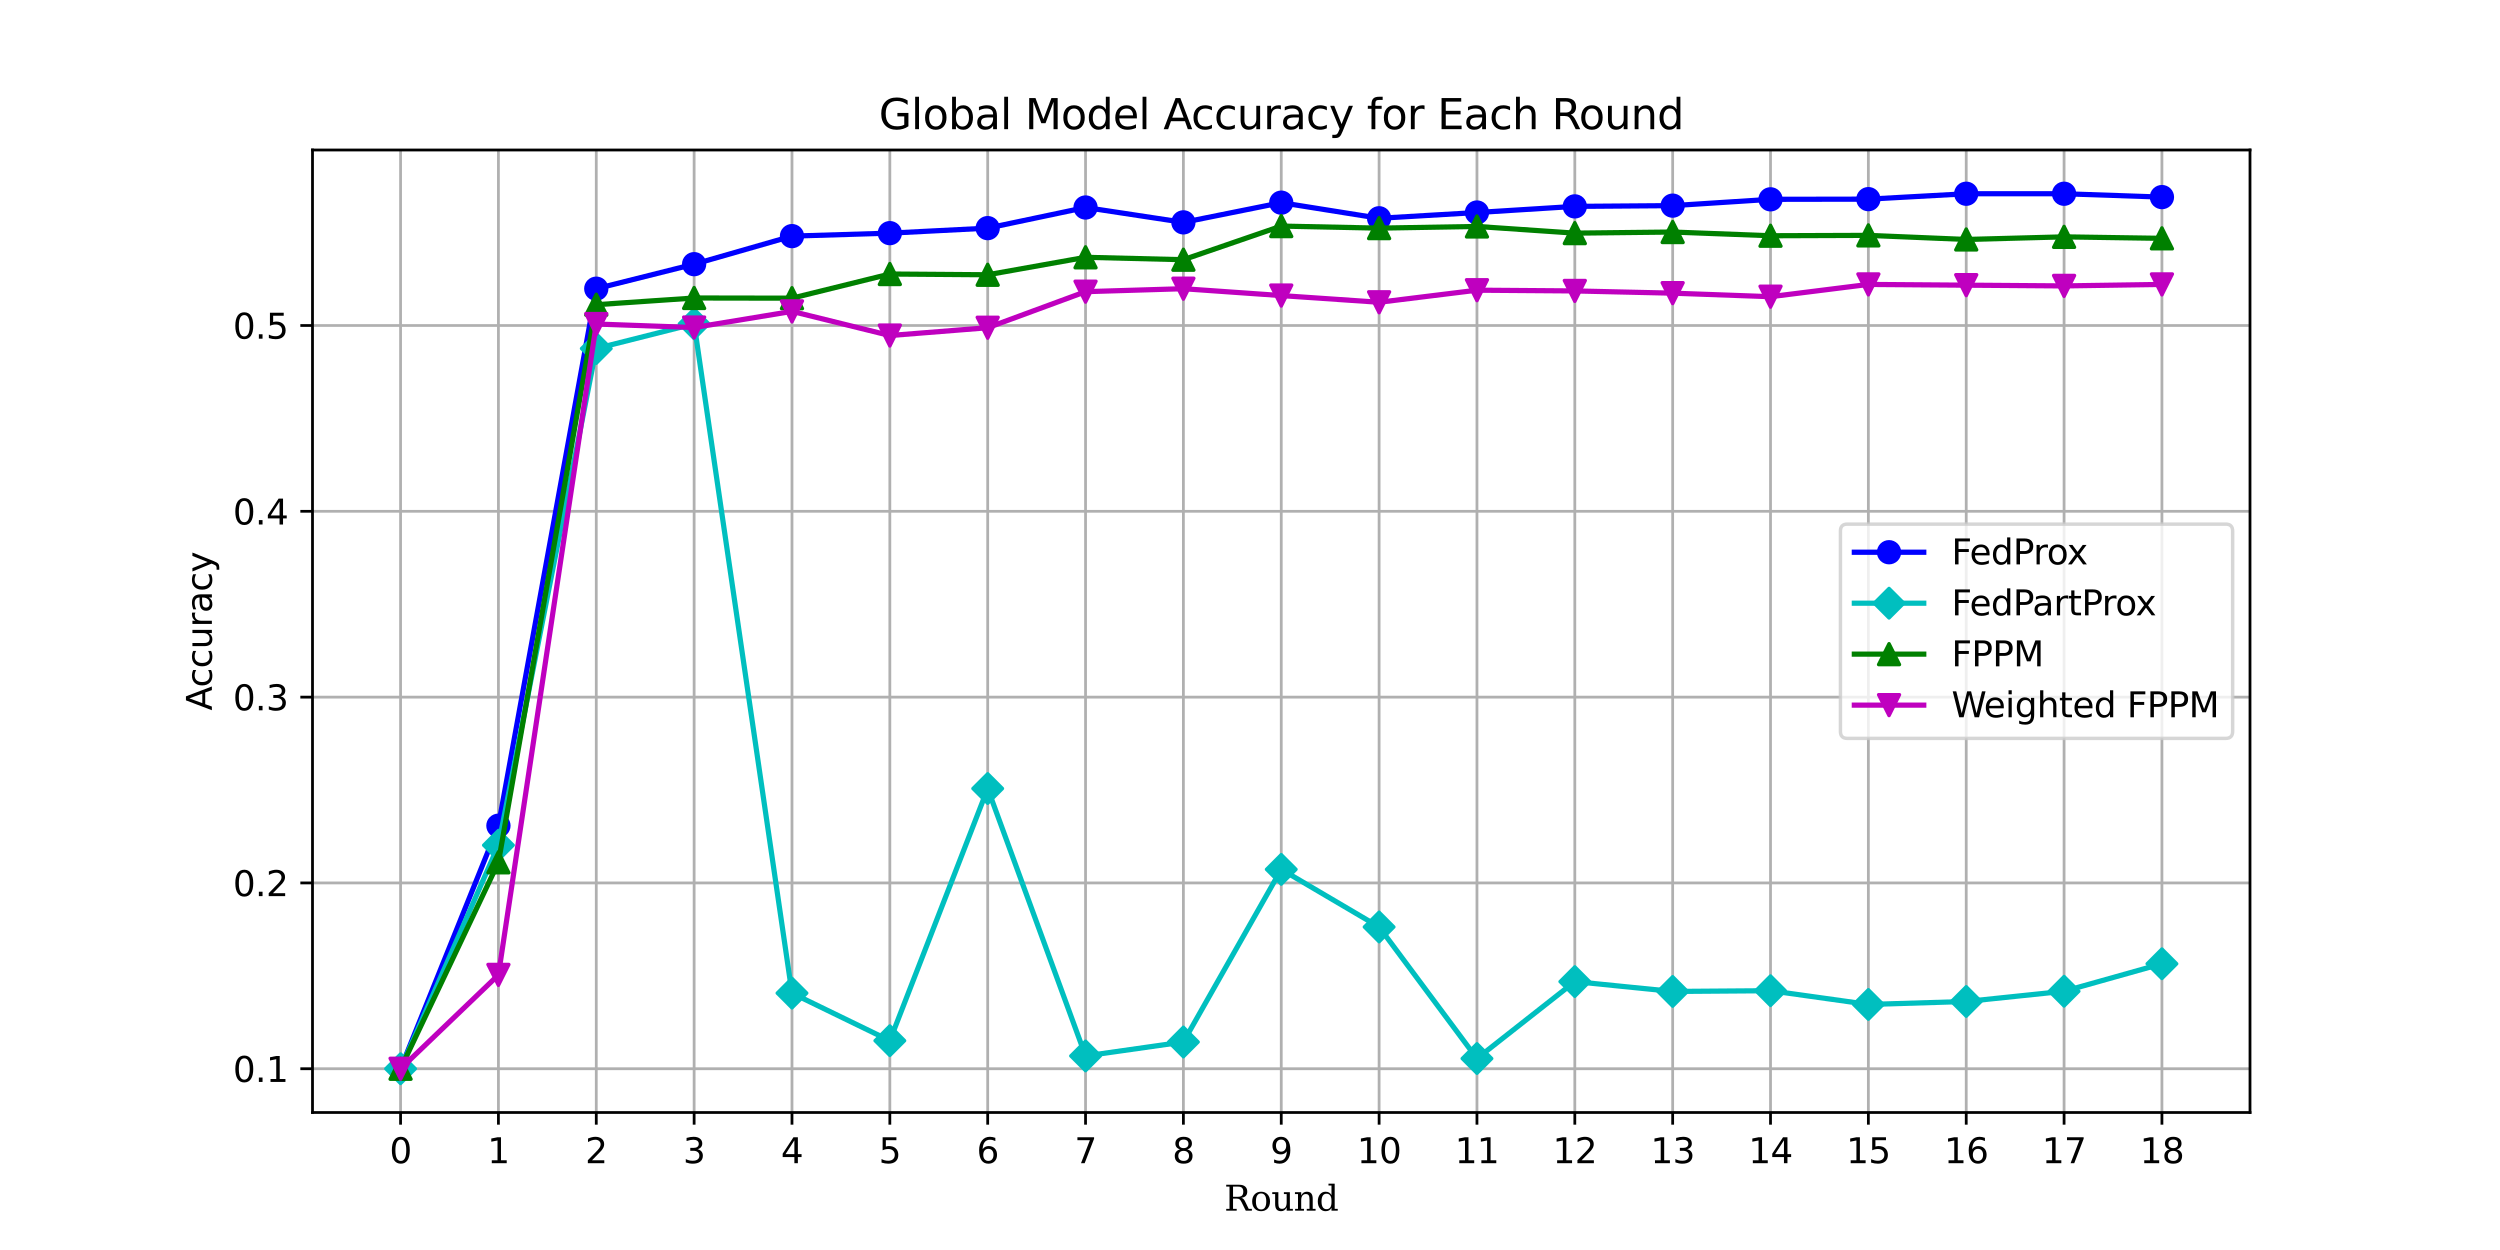 <?xml version="1.0" encoding="utf-8" standalone="no"?>
<!DOCTYPE svg PUBLIC "-//W3C//DTD SVG 1.1//EN"
  "http://www.w3.org/Graphics/SVG/1.1/DTD/svg11.dtd">
<svg xmlns:xlink="http://www.w3.org/1999/xlink" width="720pt" height="360pt" viewBox="0 0 720 360" xmlns="http://www.w3.org/2000/svg" version="1.1">
 <defs>
  <style type="text/css">*{stroke-linejoin: round; stroke-linecap: butt}</style>
 </defs>
 <g id="figure_1">
  <g id="patch_1">
   <path d="M 0 360 
L 720 360 
L 720 0 
L 0 0 
z
" style="fill: #ffffff"/>
  </g>
  <g id="axes_1">
   <g id="patch_2">
    <path d="M 90 320.4 
L 648 320.4 
L 648 43.2 
L 90 43.2 
z
" style="fill: #ffffff"/>
   </g>
   <g id="matplotlib.axis_1">
    <g id="xtick_1">
     <g id="line2d_1">
      <path d="M 115.364 320.4 
L 115.364 43.2 
" clip-path="url(#p40770c217f)" style="fill: none; stroke: #b0b0b0; stroke-width: 0.8; stroke-linecap: square"/>
     </g>
     <g id="line2d_2">
      <defs>
       <path id="m9f79f951e2" d="M 0 0 
L 0 3.5 
" style="stroke: #000000; stroke-width: 0.8"/>
      </defs>
      <g>
       <use xlink:href="#m9f79f951e2" x="115.364" y="320.4" style="stroke: #000000; stroke-width: 0.8"/>
      </g>
     </g>
     <g id="text_1">
      <!-- 0 -->
      <g transform="translate(112.182 334.998) scale(0.1 -0.1)">
       <defs>
        <path id="DejaVuSans-30" d="M 2034 4250 
Q 1547 4250 1301 3770 
Q 1056 3291 1056 2328 
Q 1056 1369 1301 889 
Q 1547 409 2034 409 
Q 2525 409 2770 889 
Q 3016 1369 3016 2328 
Q 3016 3291 2770 3770 
Q 2525 4250 2034 4250 
z
M 2034 4750 
Q 2819 4750 3233 4129 
Q 3647 3509 3647 2328 
Q 3647 1150 3233 529 
Q 2819 -91 2034 -91 
Q 1250 -91 836 529 
Q 422 1150 422 2328 
Q 422 3509 836 4129 
Q 1250 4750 2034 4750 
z
" transform="scale(0.016)"/>
       </defs>
       <use xlink:href="#DejaVuSans-30"/>
      </g>
     </g>
    </g>
    <g id="xtick_2">
     <g id="line2d_3">
      <path d="M 143.545 320.4 
L 143.545 43.2 
" clip-path="url(#p40770c217f)" style="fill: none; stroke: #b0b0b0; stroke-width: 0.8; stroke-linecap: square"/>
     </g>
     <g id="line2d_4">
      <g>
       <use xlink:href="#m9f79f951e2" x="143.545" y="320.4" style="stroke: #000000; stroke-width: 0.8"/>
      </g>
     </g>
     <g id="text_2">
      <!-- 1 -->
      <g transform="translate(140.364 334.998) scale(0.1 -0.1)">
       <defs>
        <path id="DejaVuSans-31" d="M 794 531 
L 1825 531 
L 1825 4091 
L 703 3866 
L 703 4441 
L 1819 4666 
L 2450 4666 
L 2450 531 
L 3481 531 
L 3481 0 
L 794 0 
L 794 531 
z
" transform="scale(0.016)"/>
       </defs>
       <use xlink:href="#DejaVuSans-31"/>
      </g>
     </g>
    </g>
    <g id="xtick_3">
     <g id="line2d_5">
      <path d="M 171.727 320.4 
L 171.727 43.2 
" clip-path="url(#p40770c217f)" style="fill: none; stroke: #b0b0b0; stroke-width: 0.8; stroke-linecap: square"/>
     </g>
     <g id="line2d_6">
      <g>
       <use xlink:href="#m9f79f951e2" x="171.727" y="320.4" style="stroke: #000000; stroke-width: 0.8"/>
      </g>
     </g>
     <g id="text_3">
      <!-- 2 -->
      <g transform="translate(168.546 334.998) scale(0.1 -0.1)">
       <defs>
        <path id="DejaVuSans-32" d="M 1228 531 
L 3431 531 
L 3431 0 
L 469 0 
L 469 531 
Q 828 903 1448 1529 
Q 2069 2156 2228 2338 
Q 2531 2678 2651 2914 
Q 2772 3150 2772 3378 
Q 2772 3750 2511 3984 
Q 2250 4219 1831 4219 
Q 1534 4219 1204 4116 
Q 875 4013 500 3803 
L 500 4441 
Q 881 4594 1212 4672 
Q 1544 4750 1819 4750 
Q 2544 4750 2975 4387 
Q 3406 4025 3406 3419 
Q 3406 3131 3298 2873 
Q 3191 2616 2906 2266 
Q 2828 2175 2409 1742 
Q 1991 1309 1228 531 
z
" transform="scale(0.016)"/>
       </defs>
       <use xlink:href="#DejaVuSans-32"/>
      </g>
     </g>
    </g>
    <g id="xtick_4">
     <g id="line2d_7">
      <path d="M 199.909 320.4 
L 199.909 43.2 
" clip-path="url(#p40770c217f)" style="fill: none; stroke: #b0b0b0; stroke-width: 0.8; stroke-linecap: square"/>
     </g>
     <g id="line2d_8">
      <g>
       <use xlink:href="#m9f79f951e2" x="199.909" y="320.4" style="stroke: #000000; stroke-width: 0.8"/>
      </g>
     </g>
     <g id="text_4">
      <!-- 3 -->
      <g transform="translate(196.728 334.998) scale(0.1 -0.1)">
       <defs>
        <path id="DejaVuSans-33" d="M 2597 2516 
Q 3050 2419 3304 2112 
Q 3559 1806 3559 1356 
Q 3559 666 3084 287 
Q 2609 -91 1734 -91 
Q 1441 -91 1130 -33 
Q 819 25 488 141 
L 488 750 
Q 750 597 1062 519 
Q 1375 441 1716 441 
Q 2309 441 2620 675 
Q 2931 909 2931 1356 
Q 2931 1769 2642 2001 
Q 2353 2234 1838 2234 
L 1294 2234 
L 1294 2753 
L 1863 2753 
Q 2328 2753 2575 2939 
Q 2822 3125 2822 3475 
Q 2822 3834 2567 4026 
Q 2313 4219 1838 4219 
Q 1578 4219 1281 4162 
Q 984 4106 628 3988 
L 628 4550 
Q 988 4650 1302 4700 
Q 1616 4750 1894 4750 
Q 2613 4750 3031 4423 
Q 3450 4097 3450 3541 
Q 3450 3153 3228 2886 
Q 3006 2619 2597 2516 
z
" transform="scale(0.016)"/>
       </defs>
       <use xlink:href="#DejaVuSans-33"/>
      </g>
     </g>
    </g>
    <g id="xtick_5">
     <g id="line2d_9">
      <path d="M 228.091 320.4 
L 228.091 43.2 
" clip-path="url(#p40770c217f)" style="fill: none; stroke: #b0b0b0; stroke-width: 0.8; stroke-linecap: square"/>
     </g>
     <g id="line2d_10">
      <g>
       <use xlink:href="#m9f79f951e2" x="228.091" y="320.4" style="stroke: #000000; stroke-width: 0.8"/>
      </g>
     </g>
     <g id="text_5">
      <!-- 4 -->
      <g transform="translate(224.91 334.998) scale(0.1 -0.1)">
       <defs>
        <path id="DejaVuSans-34" d="M 2419 4116 
L 825 1625 
L 2419 1625 
L 2419 4116 
z
M 2253 4666 
L 3047 4666 
L 3047 1625 
L 3713 1625 
L 3713 1100 
L 3047 1100 
L 3047 0 
L 2419 0 
L 2419 1100 
L 313 1100 
L 313 1709 
L 2253 4666 
z
" transform="scale(0.016)"/>
       </defs>
       <use xlink:href="#DejaVuSans-34"/>
      </g>
     </g>
    </g>
    <g id="xtick_6">
     <g id="line2d_11">
      <path d="M 256.273 320.4 
L 256.273 43.2 
" clip-path="url(#p40770c217f)" style="fill: none; stroke: #b0b0b0; stroke-width: 0.8; stroke-linecap: square"/>
     </g>
     <g id="line2d_12">
      <g>
       <use xlink:href="#m9f79f951e2" x="256.273" y="320.4" style="stroke: #000000; stroke-width: 0.8"/>
      </g>
     </g>
     <g id="text_6">
      <!-- 5 -->
      <g transform="translate(253.091 334.998) scale(0.1 -0.1)">
       <defs>
        <path id="DejaVuSans-35" d="M 691 4666 
L 3169 4666 
L 3169 4134 
L 1269 4134 
L 1269 2991 
Q 1406 3038 1543 3061 
Q 1681 3084 1819 3084 
Q 2600 3084 3056 2656 
Q 3513 2228 3513 1497 
Q 3513 744 3044 326 
Q 2575 -91 1722 -91 
Q 1428 -91 1123 -41 
Q 819 9 494 109 
L 494 744 
Q 775 591 1075 516 
Q 1375 441 1709 441 
Q 2250 441 2565 725 
Q 2881 1009 2881 1497 
Q 2881 1984 2565 2268 
Q 2250 2553 1709 2553 
Q 1456 2553 1204 2497 
Q 953 2441 691 2322 
L 691 4666 
z
" transform="scale(0.016)"/>
       </defs>
       <use xlink:href="#DejaVuSans-35"/>
      </g>
     </g>
    </g>
    <g id="xtick_7">
     <g id="line2d_13">
      <path d="M 284.455 320.4 
L 284.455 43.2 
" clip-path="url(#p40770c217f)" style="fill: none; stroke: #b0b0b0; stroke-width: 0.8; stroke-linecap: square"/>
     </g>
     <g id="line2d_14">
      <g>
       <use xlink:href="#m9f79f951e2" x="284.455" y="320.4" style="stroke: #000000; stroke-width: 0.8"/>
      </g>
     </g>
     <g id="text_7">
      <!-- 6 -->
      <g transform="translate(281.273 334.998) scale(0.1 -0.1)">
       <defs>
        <path id="DejaVuSans-36" d="M 2113 2584 
Q 1688 2584 1439 2293 
Q 1191 2003 1191 1497 
Q 1191 994 1439 701 
Q 1688 409 2113 409 
Q 2538 409 2786 701 
Q 3034 994 3034 1497 
Q 3034 2003 2786 2293 
Q 2538 2584 2113 2584 
z
M 3366 4563 
L 3366 3988 
Q 3128 4100 2886 4159 
Q 2644 4219 2406 4219 
Q 1781 4219 1451 3797 
Q 1122 3375 1075 2522 
Q 1259 2794 1537 2939 
Q 1816 3084 2150 3084 
Q 2853 3084 3261 2657 
Q 3669 2231 3669 1497 
Q 3669 778 3244 343 
Q 2819 -91 2113 -91 
Q 1303 -91 875 529 
Q 447 1150 447 2328 
Q 447 3434 972 4092 
Q 1497 4750 2381 4750 
Q 2619 4750 2861 4703 
Q 3103 4656 3366 4563 
z
" transform="scale(0.016)"/>
       </defs>
       <use xlink:href="#DejaVuSans-36"/>
      </g>
     </g>
    </g>
    <g id="xtick_8">
     <g id="line2d_15">
      <path d="M 312.636 320.4 
L 312.636 43.2 
" clip-path="url(#p40770c217f)" style="fill: none; stroke: #b0b0b0; stroke-width: 0.8; stroke-linecap: square"/>
     </g>
     <g id="line2d_16">
      <g>
       <use xlink:href="#m9f79f951e2" x="312.636" y="320.4" style="stroke: #000000; stroke-width: 0.8"/>
      </g>
     </g>
     <g id="text_8">
      <!-- 7 -->
      <g transform="translate(309.455 334.998) scale(0.1 -0.1)">
       <defs>
        <path id="DejaVuSans-37" d="M 525 4666 
L 3525 4666 
L 3525 4397 
L 1831 0 
L 1172 0 
L 2766 4134 
L 525 4134 
L 525 4666 
z
" transform="scale(0.016)"/>
       </defs>
       <use xlink:href="#DejaVuSans-37"/>
      </g>
     </g>
    </g>
    <g id="xtick_9">
     <g id="line2d_17">
      <path d="M 340.818 320.4 
L 340.818 43.2 
" clip-path="url(#p40770c217f)" style="fill: none; stroke: #b0b0b0; stroke-width: 0.8; stroke-linecap: square"/>
     </g>
     <g id="line2d_18">
      <g>
       <use xlink:href="#m9f79f951e2" x="340.818" y="320.4" style="stroke: #000000; stroke-width: 0.8"/>
      </g>
     </g>
     <g id="text_9">
      <!-- 8 -->
      <g transform="translate(337.637 334.998) scale(0.1 -0.1)">
       <defs>
        <path id="DejaVuSans-38" d="M 2034 2216 
Q 1584 2216 1326 1975 
Q 1069 1734 1069 1313 
Q 1069 891 1326 650 
Q 1584 409 2034 409 
Q 2484 409 2743 651 
Q 3003 894 3003 1313 
Q 3003 1734 2745 1975 
Q 2488 2216 2034 2216 
z
M 1403 2484 
Q 997 2584 770 2862 
Q 544 3141 544 3541 
Q 544 4100 942 4425 
Q 1341 4750 2034 4750 
Q 2731 4750 3128 4425 
Q 3525 4100 3525 3541 
Q 3525 3141 3298 2862 
Q 3072 2584 2669 2484 
Q 3125 2378 3379 2068 
Q 3634 1759 3634 1313 
Q 3634 634 3220 271 
Q 2806 -91 2034 -91 
Q 1263 -91 848 271 
Q 434 634 434 1313 
Q 434 1759 690 2068 
Q 947 2378 1403 2484 
z
M 1172 3481 
Q 1172 3119 1398 2916 
Q 1625 2713 2034 2713 
Q 2441 2713 2670 2916 
Q 2900 3119 2900 3481 
Q 2900 3844 2670 4047 
Q 2441 4250 2034 4250 
Q 1625 4250 1398 4047 
Q 1172 3844 1172 3481 
z
" transform="scale(0.016)"/>
       </defs>
       <use xlink:href="#DejaVuSans-38"/>
      </g>
     </g>
    </g>
    <g id="xtick_10">
     <g id="line2d_19">
      <path d="M 369 320.4 
L 369 43.2 
" clip-path="url(#p40770c217f)" style="fill: none; stroke: #b0b0b0; stroke-width: 0.8; stroke-linecap: square"/>
     </g>
     <g id="line2d_20">
      <g>
       <use xlink:href="#m9f79f951e2" x="369" y="320.4" style="stroke: #000000; stroke-width: 0.8"/>
      </g>
     </g>
     <g id="text_10">
      <!-- 9 -->
      <g transform="translate(365.819 334.998) scale(0.1 -0.1)">
       <defs>
        <path id="DejaVuSans-39" d="M 703 97 
L 703 672 
Q 941 559 1184 500 
Q 1428 441 1663 441 
Q 2288 441 2617 861 
Q 2947 1281 2994 2138 
Q 2813 1869 2534 1725 
Q 2256 1581 1919 1581 
Q 1219 1581 811 2004 
Q 403 2428 403 3163 
Q 403 3881 828 4315 
Q 1253 4750 1959 4750 
Q 2769 4750 3195 4129 
Q 3622 3509 3622 2328 
Q 3622 1225 3098 567 
Q 2575 -91 1691 -91 
Q 1453 -91 1209 -44 
Q 966 3 703 97 
z
M 1959 2075 
Q 2384 2075 2632 2365 
Q 2881 2656 2881 3163 
Q 2881 3666 2632 3958 
Q 2384 4250 1959 4250 
Q 1534 4250 1286 3958 
Q 1038 3666 1038 3163 
Q 1038 2656 1286 2365 
Q 1534 2075 1959 2075 
z
" transform="scale(0.016)"/>
       </defs>
       <use xlink:href="#DejaVuSans-39"/>
      </g>
     </g>
    </g>
    <g id="xtick_11">
     <g id="line2d_21">
      <path d="M 397.182 320.4 
L 397.182 43.2 
" clip-path="url(#p40770c217f)" style="fill: none; stroke: #b0b0b0; stroke-width: 0.8; stroke-linecap: square"/>
     </g>
     <g id="line2d_22">
      <g>
       <use xlink:href="#m9f79f951e2" x="397.182" y="320.4" style="stroke: #000000; stroke-width: 0.8"/>
      </g>
     </g>
     <g id="text_11">
      <!-- 10 -->
      <g transform="translate(390.819 334.998) scale(0.1 -0.1)">
       <use xlink:href="#DejaVuSans-31"/>
       <use xlink:href="#DejaVuSans-30" transform="translate(63.623 0)"/>
      </g>
     </g>
    </g>
    <g id="xtick_12">
     <g id="line2d_23">
      <path d="M 425.364 320.4 
L 425.364 43.2 
" clip-path="url(#p40770c217f)" style="fill: none; stroke: #b0b0b0; stroke-width: 0.8; stroke-linecap: square"/>
     </g>
     <g id="line2d_24">
      <g>
       <use xlink:href="#m9f79f951e2" x="425.364" y="320.4" style="stroke: #000000; stroke-width: 0.8"/>
      </g>
     </g>
     <g id="text_12">
      <!-- 11 -->
      <g transform="translate(419.001 334.998) scale(0.1 -0.1)">
       <use xlink:href="#DejaVuSans-31"/>
       <use xlink:href="#DejaVuSans-31" transform="translate(63.623 0)"/>
      </g>
     </g>
    </g>
    <g id="xtick_13">
     <g id="line2d_25">
      <path d="M 453.545 320.4 
L 453.545 43.2 
" clip-path="url(#p40770c217f)" style="fill: none; stroke: #b0b0b0; stroke-width: 0.8; stroke-linecap: square"/>
     </g>
     <g id="line2d_26">
      <g>
       <use xlink:href="#m9f79f951e2" x="453.545" y="320.4" style="stroke: #000000; stroke-width: 0.8"/>
      </g>
     </g>
     <g id="text_13">
      <!-- 12 -->
      <g transform="translate(447.183 334.998) scale(0.1 -0.1)">
       <use xlink:href="#DejaVuSans-31"/>
       <use xlink:href="#DejaVuSans-32" transform="translate(63.623 0)"/>
      </g>
     </g>
    </g>
    <g id="xtick_14">
     <g id="line2d_27">
      <path d="M 481.727 320.4 
L 481.727 43.2 
" clip-path="url(#p40770c217f)" style="fill: none; stroke: #b0b0b0; stroke-width: 0.8; stroke-linecap: square"/>
     </g>
     <g id="line2d_28">
      <g>
       <use xlink:href="#m9f79f951e2" x="481.727" y="320.4" style="stroke: #000000; stroke-width: 0.8"/>
      </g>
     </g>
     <g id="text_14">
      <!-- 13 -->
      <g transform="translate(475.365 334.998) scale(0.1 -0.1)">
       <use xlink:href="#DejaVuSans-31"/>
       <use xlink:href="#DejaVuSans-33" transform="translate(63.623 0)"/>
      </g>
     </g>
    </g>
    <g id="xtick_15">
     <g id="line2d_29">
      <path d="M 509.909 320.4 
L 509.909 43.2 
" clip-path="url(#p40770c217f)" style="fill: none; stroke: #b0b0b0; stroke-width: 0.8; stroke-linecap: square"/>
     </g>
     <g id="line2d_30">
      <g>
       <use xlink:href="#m9f79f951e2" x="509.909" y="320.4" style="stroke: #000000; stroke-width: 0.8"/>
      </g>
     </g>
     <g id="text_15">
      <!-- 14 -->
      <g transform="translate(503.547 334.998) scale(0.1 -0.1)">
       <use xlink:href="#DejaVuSans-31"/>
       <use xlink:href="#DejaVuSans-34" transform="translate(63.623 0)"/>
      </g>
     </g>
    </g>
    <g id="xtick_16">
     <g id="line2d_31">
      <path d="M 538.091 320.4 
L 538.091 43.2 
" clip-path="url(#p40770c217f)" style="fill: none; stroke: #b0b0b0; stroke-width: 0.8; stroke-linecap: square"/>
     </g>
     <g id="line2d_32">
      <g>
       <use xlink:href="#m9f79f951e2" x="538.091" y="320.4" style="stroke: #000000; stroke-width: 0.8"/>
      </g>
     </g>
     <g id="text_16">
      <!-- 15 -->
      <g transform="translate(531.728 334.998) scale(0.1 -0.1)">
       <use xlink:href="#DejaVuSans-31"/>
       <use xlink:href="#DejaVuSans-35" transform="translate(63.623 0)"/>
      </g>
     </g>
    </g>
    <g id="xtick_17">
     <g id="line2d_33">
      <path d="M 566.273 320.4 
L 566.273 43.2 
" clip-path="url(#p40770c217f)" style="fill: none; stroke: #b0b0b0; stroke-width: 0.8; stroke-linecap: square"/>
     </g>
     <g id="line2d_34">
      <g>
       <use xlink:href="#m9f79f951e2" x="566.273" y="320.4" style="stroke: #000000; stroke-width: 0.8"/>
      </g>
     </g>
     <g id="text_17">
      <!-- 16 -->
      <g transform="translate(559.91 334.998) scale(0.1 -0.1)">
       <use xlink:href="#DejaVuSans-31"/>
       <use xlink:href="#DejaVuSans-36" transform="translate(63.623 0)"/>
      </g>
     </g>
    </g>
    <g id="xtick_18">
     <g id="line2d_35">
      <path d="M 594.455 320.4 
L 594.455 43.2 
" clip-path="url(#p40770c217f)" style="fill: none; stroke: #b0b0b0; stroke-width: 0.8; stroke-linecap: square"/>
     </g>
     <g id="line2d_36">
      <g>
       <use xlink:href="#m9f79f951e2" x="594.455" y="320.4" style="stroke: #000000; stroke-width: 0.8"/>
      </g>
     </g>
     <g id="text_18">
      <!-- 17 -->
      <g transform="translate(588.092 334.998) scale(0.1 -0.1)">
       <use xlink:href="#DejaVuSans-31"/>
       <use xlink:href="#DejaVuSans-37" transform="translate(63.623 0)"/>
      </g>
     </g>
    </g>
    <g id="xtick_19">
     <g id="line2d_37">
      <path d="M 622.636 320.4 
L 622.636 43.2 
" clip-path="url(#p40770c217f)" style="fill: none; stroke: #b0b0b0; stroke-width: 0.8; stroke-linecap: square"/>
     </g>
     <g id="line2d_38">
      <g>
       <use xlink:href="#m9f79f951e2" x="622.636" y="320.4" style="stroke: #000000; stroke-width: 0.8"/>
      </g>
     </g>
     <g id="text_19">
      <!-- 18 -->
      <g transform="translate(616.274 334.998) scale(0.1 -0.1)">
       <use xlink:href="#DejaVuSans-31"/>
       <use xlink:href="#DejaVuSans-38" transform="translate(63.623 0)"/>
      </g>
     </g>
    </g>
    <g id="text_20">
     <!-- Round -->
     <g transform="translate(352.584 348.677) scale(0.1 -0.1)">
      <defs>
       <path id="DejaVuSerif-52" d="M 3066 2316 
Q 3284 2256 3442 2114 
Q 3600 1972 3725 1716 
L 4403 331 
L 4972 331 
L 4972 0 
L 3872 0 
L 3144 1484 
Q 2934 1916 2759 2042 
Q 2584 2169 2278 2169 
L 1581 2169 
L 1581 331 
L 2241 331 
L 2241 0 
L 353 0 
L 353 331 
L 947 331 
L 947 4331 
L 353 4331 
L 353 4666 
L 2719 4666 
Q 3400 4666 3770 4341 
Q 4141 4016 4141 3419 
Q 4141 2938 3870 2661 
Q 3600 2384 3066 2316 
z
M 1581 2503 
L 2503 2503 
Q 2975 2503 3200 2726 
Q 3425 2950 3425 3419 
Q 3425 3888 3200 4109 
Q 2975 4331 2503 4331 
L 1581 4331 
L 1581 2503 
z
" transform="scale(0.016)"/>
       <path id="DejaVuSerif-6f" d="M 1925 219 
Q 2388 219 2623 584 
Q 2859 950 2859 1663 
Q 2859 2375 2623 2739 
Q 2388 3103 1925 3103 
Q 1463 3103 1227 2739 
Q 991 2375 991 1663 
Q 991 950 1228 584 
Q 1466 219 1925 219 
z
M 1925 -91 
Q 1200 -91 759 389 
Q 319 869 319 1663 
Q 319 2456 758 2934 
Q 1197 3413 1925 3413 
Q 2653 3413 3092 2934 
Q 3531 2456 3531 1663 
Q 3531 869 3092 389 
Q 2653 -91 1925 -91 
z
" transform="scale(0.016)"/>
       <path id="DejaVuSerif-75" d="M 2266 3322 
L 3341 3322 
L 3341 331 
L 3884 331 
L 3884 0 
L 2766 0 
L 2766 588 
Q 2606 256 2353 82 
Q 2100 -91 1766 -91 
Q 1213 -91 952 223 
Q 691 538 691 1209 
L 691 2988 
L 172 2988 
L 172 3322 
L 1269 3322 
L 1269 1388 
Q 1269 781 1417 556 
Q 1566 331 1947 331 
Q 2347 331 2556 625 
Q 2766 919 2766 1478 
L 2766 2988 
L 2266 2988 
L 2266 3322 
z
" transform="scale(0.016)"/>
       <path id="DejaVuSerif-6e" d="M 263 0 
L 263 331 
L 781 331 
L 781 2988 
L 231 2988 
L 231 3322 
L 1356 3322 
L 1356 2731 
Q 1516 3069 1770 3241 
Q 2025 3413 2363 3413 
Q 2913 3413 3172 3097 
Q 3431 2781 3431 2113 
L 3431 331 
L 3944 331 
L 3944 0 
L 2356 0 
L 2356 331 
L 2853 331 
L 2853 1931 
Q 2853 2541 2703 2767 
Q 2553 2994 2175 2994 
Q 1775 2994 1565 2701 
Q 1356 2409 1356 1850 
L 1356 331 
L 1856 331 
L 1856 0 
L 263 0 
z
" transform="scale(0.016)"/>
       <path id="DejaVuSerif-64" d="M 3359 331 
L 3909 331 
L 3909 0 
L 2784 0 
L 2784 519 
Q 2616 206 2355 57 
Q 2094 -91 1709 -91 
Q 1097 -91 708 395 
Q 319 881 319 1663 
Q 319 2444 706 2928 
Q 1094 3413 1709 3413 
Q 2094 3413 2355 3264 
Q 2616 3116 2784 2803 
L 2784 4531 
L 2241 4531 
L 2241 4863 
L 3359 4863 
L 3359 331 
z
M 2784 1497 
L 2784 1825 
Q 2784 2422 2554 2737 
Q 2325 3053 1888 3053 
Q 1444 3053 1217 2703 
Q 991 2353 991 1663 
Q 991 975 1217 622 
Q 1444 269 1888 269 
Q 2325 269 2554 583 
Q 2784 897 2784 1497 
z
" transform="scale(0.016)"/>
      </defs>
      <use xlink:href="#DejaVuSerif-52"/>
      <use xlink:href="#DejaVuSerif-6f" transform="translate(75.293 0)"/>
      <use xlink:href="#DejaVuSerif-75" transform="translate(135.498 0)"/>
      <use xlink:href="#DejaVuSerif-6e" transform="translate(199.902 0)"/>
      <use xlink:href="#DejaVuSerif-64" transform="translate(264.307 0)"/>
     </g>
    </g>
   </g>
   <g id="matplotlib.axis_2">
    <g id="ytick_1">
     <g id="line2d_39">
      <path d="M 90 307.8 
L 648 307.8 
" clip-path="url(#p40770c217f)" style="fill: none; stroke: #b0b0b0; stroke-width: 0.8; stroke-linecap: square"/>
     </g>
     <g id="line2d_40">
      <defs>
       <path id="m2ce50646ee" d="M 0 0 
L -3.5 0 
" style="stroke: #000000; stroke-width: 0.8"/>
      </defs>
      <g>
       <use xlink:href="#m2ce50646ee" x="90" y="307.8" style="stroke: #000000; stroke-width: 0.8"/>
      </g>
     </g>
     <g id="text_21">
      <!-- 0.1 -->
      <g transform="translate(67.097 311.599) scale(0.1 -0.1)">
       <defs>
        <path id="DejaVuSans-2e" d="M 684 794 
L 1344 794 
L 1344 0 
L 684 0 
L 684 794 
z
" transform="scale(0.016)"/>
       </defs>
       <use xlink:href="#DejaVuSans-30"/>
       <use xlink:href="#DejaVuSans-2e" transform="translate(63.623 0)"/>
       <use xlink:href="#DejaVuSans-31" transform="translate(95.41 0)"/>
      </g>
     </g>
    </g>
    <g id="ytick_2">
     <g id="line2d_41">
      <path d="M 90 254.285 
L 648 254.285 
" clip-path="url(#p40770c217f)" style="fill: none; stroke: #b0b0b0; stroke-width: 0.8; stroke-linecap: square"/>
     </g>
     <g id="line2d_42">
      <g>
       <use xlink:href="#m2ce50646ee" x="90" y="254.285" style="stroke: #000000; stroke-width: 0.8"/>
      </g>
     </g>
     <g id="text_22">
      <!-- 0.2 -->
      <g transform="translate(67.097 258.085) scale(0.1 -0.1)">
       <use xlink:href="#DejaVuSans-30"/>
       <use xlink:href="#DejaVuSans-2e" transform="translate(63.623 0)"/>
       <use xlink:href="#DejaVuSans-32" transform="translate(95.41 0)"/>
      </g>
     </g>
    </g>
    <g id="ytick_3">
     <g id="line2d_43">
      <path d="M 90 200.771 
L 648 200.771 
" clip-path="url(#p40770c217f)" style="fill: none; stroke: #b0b0b0; stroke-width: 0.8; stroke-linecap: square"/>
     </g>
     <g id="line2d_44">
      <g>
       <use xlink:href="#m2ce50646ee" x="90" y="200.771" style="stroke: #000000; stroke-width: 0.8"/>
      </g>
     </g>
     <g id="text_23">
      <!-- 0.3 -->
      <g transform="translate(67.097 204.57) scale(0.1 -0.1)">
       <use xlink:href="#DejaVuSans-30"/>
       <use xlink:href="#DejaVuSans-2e" transform="translate(63.623 0)"/>
       <use xlink:href="#DejaVuSans-33" transform="translate(95.41 0)"/>
      </g>
     </g>
    </g>
    <g id="ytick_4">
     <g id="line2d_45">
      <path d="M 90 147.256 
L 648 147.256 
" clip-path="url(#p40770c217f)" style="fill: none; stroke: #b0b0b0; stroke-width: 0.8; stroke-linecap: square"/>
     </g>
     <g id="line2d_46">
      <g>
       <use xlink:href="#m2ce50646ee" x="90" y="147.256" style="stroke: #000000; stroke-width: 0.8"/>
      </g>
     </g>
     <g id="text_24">
      <!-- 0.4 -->
      <g transform="translate(67.097 151.056) scale(0.1 -0.1)">
       <use xlink:href="#DejaVuSans-30"/>
       <use xlink:href="#DejaVuSans-2e" transform="translate(63.623 0)"/>
       <use xlink:href="#DejaVuSans-34" transform="translate(95.41 0)"/>
      </g>
     </g>
    </g>
    <g id="ytick_5">
     <g id="line2d_47">
      <path d="M 90 93.742 
L 648 93.742 
" clip-path="url(#p40770c217f)" style="fill: none; stroke: #b0b0b0; stroke-width: 0.8; stroke-linecap: square"/>
     </g>
     <g id="line2d_48">
      <g>
       <use xlink:href="#m2ce50646ee" x="90" y="93.742" style="stroke: #000000; stroke-width: 0.8"/>
      </g>
     </g>
     <g id="text_25">
      <!-- 0.5 -->
      <g transform="translate(67.097 97.541) scale(0.1 -0.1)">
       <use xlink:href="#DejaVuSans-30"/>
       <use xlink:href="#DejaVuSans-2e" transform="translate(63.623 0)"/>
       <use xlink:href="#DejaVuSans-35" transform="translate(95.41 0)"/>
      </g>
     </g>
    </g>
    <g id="text_26">
     <!-- Accuracy -->
     <g transform="translate(61.017 204.628) rotate(-90) scale(0.1 -0.1)">
      <defs>
       <path id="DejaVuSans-41" d="M 2188 4044 
L 1331 1722 
L 3047 1722 
L 2188 4044 
z
M 1831 4666 
L 2547 4666 
L 4325 0 
L 3669 0 
L 3244 1197 
L 1141 1197 
L 716 0 
L 50 0 
L 1831 4666 
z
" transform="scale(0.016)"/>
       <path id="DejaVuSans-63" d="M 3122 3366 
L 3122 2828 
Q 2878 2963 2633 3030 
Q 2388 3097 2138 3097 
Q 1578 3097 1268 2742 
Q 959 2388 959 1747 
Q 959 1106 1268 751 
Q 1578 397 2138 397 
Q 2388 397 2633 464 
Q 2878 531 3122 666 
L 3122 134 
Q 2881 22 2623 -34 
Q 2366 -91 2075 -91 
Q 1284 -91 818 406 
Q 353 903 353 1747 
Q 353 2603 823 3093 
Q 1294 3584 2113 3584 
Q 2378 3584 2631 3529 
Q 2884 3475 3122 3366 
z
" transform="scale(0.016)"/>
       <path id="DejaVuSans-75" d="M 544 1381 
L 544 3500 
L 1119 3500 
L 1119 1403 
Q 1119 906 1312 657 
Q 1506 409 1894 409 
Q 2359 409 2629 706 
Q 2900 1003 2900 1516 
L 2900 3500 
L 3475 3500 
L 3475 0 
L 2900 0 
L 2900 538 
Q 2691 219 2414 64 
Q 2138 -91 1772 -91 
Q 1169 -91 856 284 
Q 544 659 544 1381 
z
M 1991 3584 
L 1991 3584 
z
" transform="scale(0.016)"/>
       <path id="DejaVuSans-72" d="M 2631 2963 
Q 2534 3019 2420 3045 
Q 2306 3072 2169 3072 
Q 1681 3072 1420 2755 
Q 1159 2438 1159 1844 
L 1159 0 
L 581 0 
L 581 3500 
L 1159 3500 
L 1159 2956 
Q 1341 3275 1631 3429 
Q 1922 3584 2338 3584 
Q 2397 3584 2469 3576 
Q 2541 3569 2628 3553 
L 2631 2963 
z
" transform="scale(0.016)"/>
       <path id="DejaVuSans-61" d="M 2194 1759 
Q 1497 1759 1228 1600 
Q 959 1441 959 1056 
Q 959 750 1161 570 
Q 1363 391 1709 391 
Q 2188 391 2477 730 
Q 2766 1069 2766 1631 
L 2766 1759 
L 2194 1759 
z
M 3341 1997 
L 3341 0 
L 2766 0 
L 2766 531 
Q 2569 213 2275 61 
Q 1981 -91 1556 -91 
Q 1019 -91 701 211 
Q 384 513 384 1019 
Q 384 1609 779 1909 
Q 1175 2209 1959 2209 
L 2766 2209 
L 2766 2266 
Q 2766 2663 2505 2880 
Q 2244 3097 1772 3097 
Q 1472 3097 1187 3025 
Q 903 2953 641 2809 
L 641 3341 
Q 956 3463 1253 3523 
Q 1550 3584 1831 3584 
Q 2591 3584 2966 3190 
Q 3341 2797 3341 1997 
z
" transform="scale(0.016)"/>
       <path id="DejaVuSans-79" d="M 2059 -325 
Q 1816 -950 1584 -1140 
Q 1353 -1331 966 -1331 
L 506 -1331 
L 506 -850 
L 844 -850 
Q 1081 -850 1212 -737 
Q 1344 -625 1503 -206 
L 1606 56 
L 191 3500 
L 800 3500 
L 1894 763 
L 2988 3500 
L 3597 3500 
L 2059 -325 
z
" transform="scale(0.016)"/>
      </defs>
      <use xlink:href="#DejaVuSans-41"/>
      <use xlink:href="#DejaVuSans-63" transform="translate(66.658 0)"/>
      <use xlink:href="#DejaVuSans-63" transform="translate(121.639 0)"/>
      <use xlink:href="#DejaVuSans-75" transform="translate(176.619 0)"/>
      <use xlink:href="#DejaVuSans-72" transform="translate(239.998 0)"/>
      <use xlink:href="#DejaVuSans-61" transform="translate(281.111 0)"/>
      <use xlink:href="#DejaVuSans-63" transform="translate(342.391 0)"/>
      <use xlink:href="#DejaVuSans-79" transform="translate(397.371 0)"/>
     </g>
    </g>
   </g>
   <g id="line2d_49">
    <path d="M 115.364 307.8 
L 143.545 237.803 
L 171.727 83.146 
L 199.909 76.082 
L 228.091 68.001 
L 256.273 67.145 
L 284.455 65.7 
L 312.636 59.76 
L 340.818 64.041 
L 369 58.369 
L 397.182 62.864 
L 425.364 61.205 
L 453.545 59.439 
L 481.727 59.225 
L 509.909 57.405 
L 538.091 57.352 
L 566.273 55.8 
L 594.455 55.8 
L 622.636 56.763 
" clip-path="url(#p40770c217f)" style="fill: none; stroke: #0000ff; stroke-width: 1.5; stroke-linecap: square"/>
    <defs>
     <path id="m1a7a3006f7" d="M 0 3 
C 0.796 3 1.559 2.684 2.121 2.121 
C 2.684 1.559 3 0.796 3 0 
C 3 -0.796 2.684 -1.559 2.121 -2.121 
C 1.559 -2.684 0.796 -3 0 -3 
C -0.796 -3 -1.559 -2.684 -2.121 -2.121 
C -2.684 -1.559 -3 -0.796 -3 0 
C -3 0.796 -2.684 1.559 -2.121 2.121 
C -1.559 2.684 -0.796 3 0 3 
z
" style="stroke: #0000ff"/>
    </defs>
    <g clip-path="url(#p40770c217f)">
     <use xlink:href="#m1a7a3006f7" x="115.364" y="307.8" style="fill: #0000ff; stroke: #0000ff"/>
     <use xlink:href="#m1a7a3006f7" x="143.545" y="237.803" style="fill: #0000ff; stroke: #0000ff"/>
     <use xlink:href="#m1a7a3006f7" x="171.727" y="83.146" style="fill: #0000ff; stroke: #0000ff"/>
     <use xlink:href="#m1a7a3006f7" x="199.909" y="76.082" style="fill: #0000ff; stroke: #0000ff"/>
     <use xlink:href="#m1a7a3006f7" x="228.091" y="68.001" style="fill: #0000ff; stroke: #0000ff"/>
     <use xlink:href="#m1a7a3006f7" x="256.273" y="67.145" style="fill: #0000ff; stroke: #0000ff"/>
     <use xlink:href="#m1a7a3006f7" x="284.455" y="65.7" style="fill: #0000ff; stroke: #0000ff"/>
     <use xlink:href="#m1a7a3006f7" x="312.636" y="59.76" style="fill: #0000ff; stroke: #0000ff"/>
     <use xlink:href="#m1a7a3006f7" x="340.818" y="64.041" style="fill: #0000ff; stroke: #0000ff"/>
     <use xlink:href="#m1a7a3006f7" x="369" y="58.369" style="fill: #0000ff; stroke: #0000ff"/>
     <use xlink:href="#m1a7a3006f7" x="397.182" y="62.864" style="fill: #0000ff; stroke: #0000ff"/>
     <use xlink:href="#m1a7a3006f7" x="425.364" y="61.205" style="fill: #0000ff; stroke: #0000ff"/>
     <use xlink:href="#m1a7a3006f7" x="453.545" y="59.439" style="fill: #0000ff; stroke: #0000ff"/>
     <use xlink:href="#m1a7a3006f7" x="481.727" y="59.225" style="fill: #0000ff; stroke: #0000ff"/>
     <use xlink:href="#m1a7a3006f7" x="509.909" y="57.405" style="fill: #0000ff; stroke: #0000ff"/>
     <use xlink:href="#m1a7a3006f7" x="538.091" y="57.352" style="fill: #0000ff; stroke: #0000ff"/>
     <use xlink:href="#m1a7a3006f7" x="566.273" y="55.8" style="fill: #0000ff; stroke: #0000ff"/>
     <use xlink:href="#m1a7a3006f7" x="594.455" y="55.8" style="fill: #0000ff; stroke: #0000ff"/>
     <use xlink:href="#m1a7a3006f7" x="622.636" y="56.763" style="fill: #0000ff; stroke: #0000ff"/>
    </g>
   </g>
   <g id="line2d_50">
    <path d="M 115.364 307.8 
L 143.545 243.422 
L 171.727 100.378 
L 199.909 93.26 
L 228.091 286.02 
L 256.273 299.719 
L 284.455 227.1 
L 312.636 304.107 
L 340.818 300.094 
L 369 250.379 
L 397.182 266.968 
L 425.364 304.857 
L 453.545 282.702 
L 481.727 285.538 
L 509.909 285.324 
L 538.091 289.284 
L 566.273 288.428 
L 594.455 285.484 
L 622.636 277.564 
" clip-path="url(#p40770c217f)" style="fill: none; stroke: #00bfbf; stroke-width: 1.5; stroke-linecap: square"/>
    <defs>
     <path id="mfd8a6f7512" d="M -0 4.243 
L 4.243 0 
L 0 -4.243 
L -4.243 -0 
z
" style="stroke: #00bfbf; stroke-linejoin: miter"/>
    </defs>
    <g clip-path="url(#p40770c217f)">
     <use xlink:href="#mfd8a6f7512" x="115.364" y="307.8" style="fill: #00bfbf; stroke: #00bfbf; stroke-linejoin: miter"/>
     <use xlink:href="#mfd8a6f7512" x="143.545" y="243.422" style="fill: #00bfbf; stroke: #00bfbf; stroke-linejoin: miter"/>
     <use xlink:href="#mfd8a6f7512" x="171.727" y="100.378" style="fill: #00bfbf; stroke: #00bfbf; stroke-linejoin: miter"/>
     <use xlink:href="#mfd8a6f7512" x="199.909" y="93.26" style="fill: #00bfbf; stroke: #00bfbf; stroke-linejoin: miter"/>
     <use xlink:href="#mfd8a6f7512" x="228.091" y="286.02" style="fill: #00bfbf; stroke: #00bfbf; stroke-linejoin: miter"/>
     <use xlink:href="#mfd8a6f7512" x="256.273" y="299.719" style="fill: #00bfbf; stroke: #00bfbf; stroke-linejoin: miter"/>
     <use xlink:href="#mfd8a6f7512" x="284.455" y="227.1" style="fill: #00bfbf; stroke: #00bfbf; stroke-linejoin: miter"/>
     <use xlink:href="#mfd8a6f7512" x="312.636" y="304.107" style="fill: #00bfbf; stroke: #00bfbf; stroke-linejoin: miter"/>
     <use xlink:href="#mfd8a6f7512" x="340.818" y="300.094" style="fill: #00bfbf; stroke: #00bfbf; stroke-linejoin: miter"/>
     <use xlink:href="#mfd8a6f7512" x="369" y="250.379" style="fill: #00bfbf; stroke: #00bfbf; stroke-linejoin: miter"/>
     <use xlink:href="#mfd8a6f7512" x="397.182" y="266.968" style="fill: #00bfbf; stroke: #00bfbf; stroke-linejoin: miter"/>
     <use xlink:href="#mfd8a6f7512" x="425.364" y="304.857" style="fill: #00bfbf; stroke: #00bfbf; stroke-linejoin: miter"/>
     <use xlink:href="#mfd8a6f7512" x="453.545" y="282.702" style="fill: #00bfbf; stroke: #00bfbf; stroke-linejoin: miter"/>
     <use xlink:href="#mfd8a6f7512" x="481.727" y="285.538" style="fill: #00bfbf; stroke: #00bfbf; stroke-linejoin: miter"/>
     <use xlink:href="#mfd8a6f7512" x="509.909" y="285.324" style="fill: #00bfbf; stroke: #00bfbf; stroke-linejoin: miter"/>
     <use xlink:href="#mfd8a6f7512" x="538.091" y="289.284" style="fill: #00bfbf; stroke: #00bfbf; stroke-linejoin: miter"/>
     <use xlink:href="#mfd8a6f7512" x="566.273" y="288.428" style="fill: #00bfbf; stroke: #00bfbf; stroke-linejoin: miter"/>
     <use xlink:href="#mfd8a6f7512" x="594.455" y="285.484" style="fill: #00bfbf; stroke: #00bfbf; stroke-linejoin: miter"/>
     <use xlink:href="#mfd8a6f7512" x="622.636" y="277.564" style="fill: #00bfbf; stroke: #00bfbf; stroke-linejoin: miter"/>
    </g>
   </g>
   <g id="line2d_51">
    <path d="M 115.364 307.8 
L 143.545 248.345 
L 171.727 87.748 
L 199.909 85.822 
L 228.091 85.875 
L 256.273 78.918 
L 284.455 79.132 
L 312.636 74.102 
L 340.818 74.798 
L 369 65.112 
L 397.182 65.7 
L 425.364 65.219 
L 453.545 67.145 
L 481.727 66.824 
L 509.909 67.894 
L 538.091 67.787 
L 566.273 68.965 
L 594.455 68.215 
L 622.636 68.643 
" clip-path="url(#p40770c217f)" style="fill: none; stroke: #008000; stroke-width: 1.5; stroke-linecap: square"/>
    <defs>
     <path id="m7517932e32" d="M 0 -3 
L -3 3 
L 3 3 
z
" style="stroke: #008000; stroke-linejoin: miter"/>
    </defs>
    <g clip-path="url(#p40770c217f)">
     <use xlink:href="#m7517932e32" x="115.364" y="307.8" style="fill: #008000; stroke: #008000; stroke-linejoin: miter"/>
     <use xlink:href="#m7517932e32" x="143.545" y="248.345" style="fill: #008000; stroke: #008000; stroke-linejoin: miter"/>
     <use xlink:href="#m7517932e32" x="171.727" y="87.748" style="fill: #008000; stroke: #008000; stroke-linejoin: miter"/>
     <use xlink:href="#m7517932e32" x="199.909" y="85.822" style="fill: #008000; stroke: #008000; stroke-linejoin: miter"/>
     <use xlink:href="#m7517932e32" x="228.091" y="85.875" style="fill: #008000; stroke: #008000; stroke-linejoin: miter"/>
     <use xlink:href="#m7517932e32" x="256.273" y="78.918" style="fill: #008000; stroke: #008000; stroke-linejoin: miter"/>
     <use xlink:href="#m7517932e32" x="284.455" y="79.132" style="fill: #008000; stroke: #008000; stroke-linejoin: miter"/>
     <use xlink:href="#m7517932e32" x="312.636" y="74.102" style="fill: #008000; stroke: #008000; stroke-linejoin: miter"/>
     <use xlink:href="#m7517932e32" x="340.818" y="74.798" style="fill: #008000; stroke: #008000; stroke-linejoin: miter"/>
     <use xlink:href="#m7517932e32" x="369" y="65.112" style="fill: #008000; stroke: #008000; stroke-linejoin: miter"/>
     <use xlink:href="#m7517932e32" x="397.182" y="65.7" style="fill: #008000; stroke: #008000; stroke-linejoin: miter"/>
     <use xlink:href="#m7517932e32" x="425.364" y="65.219" style="fill: #008000; stroke: #008000; stroke-linejoin: miter"/>
     <use xlink:href="#m7517932e32" x="453.545" y="67.145" style="fill: #008000; stroke: #008000; stroke-linejoin: miter"/>
     <use xlink:href="#m7517932e32" x="481.727" y="66.824" style="fill: #008000; stroke: #008000; stroke-linejoin: miter"/>
     <use xlink:href="#m7517932e32" x="509.909" y="67.894" style="fill: #008000; stroke: #008000; stroke-linejoin: miter"/>
     <use xlink:href="#m7517932e32" x="538.091" y="67.787" style="fill: #008000; stroke: #008000; stroke-linejoin: miter"/>
     <use xlink:href="#m7517932e32" x="566.273" y="68.965" style="fill: #008000; stroke: #008000; stroke-linejoin: miter"/>
     <use xlink:href="#m7517932e32" x="594.455" y="68.215" style="fill: #008000; stroke: #008000; stroke-linejoin: miter"/>
     <use xlink:href="#m7517932e32" x="622.636" y="68.643" style="fill: #008000; stroke: #008000; stroke-linejoin: miter"/>
    </g>
   </g>
   <g id="line2d_52">
    <path d="M 115.364 307.8 
L 143.545 280.775 
L 171.727 93.314 
L 199.909 94.33 
L 228.091 89.675 
L 256.273 96.632 
L 284.455 94.384 
L 312.636 84.002 
L 340.818 83.146 
L 369 85.126 
L 397.182 87.052 
L 425.364 83.574 
L 453.545 83.788 
L 481.727 84.43 
L 509.909 85.447 
L 538.091 81.915 
L 566.273 82.129 
L 594.455 82.343 
L 622.636 81.915 
" clip-path="url(#p40770c217f)" style="fill: none; stroke: #bf00bf; stroke-width: 1.5; stroke-linecap: square"/>
    <defs>
     <path id="ma0d405af34" d="M -0 3 
L 3 -3 
L -3 -3 
z
" style="stroke: #bf00bf; stroke-linejoin: miter"/>
    </defs>
    <g clip-path="url(#p40770c217f)">
     <use xlink:href="#ma0d405af34" x="115.364" y="307.8" style="fill: #bf00bf; stroke: #bf00bf; stroke-linejoin: miter"/>
     <use xlink:href="#ma0d405af34" x="143.545" y="280.775" style="fill: #bf00bf; stroke: #bf00bf; stroke-linejoin: miter"/>
     <use xlink:href="#ma0d405af34" x="171.727" y="93.314" style="fill: #bf00bf; stroke: #bf00bf; stroke-linejoin: miter"/>
     <use xlink:href="#ma0d405af34" x="199.909" y="94.33" style="fill: #bf00bf; stroke: #bf00bf; stroke-linejoin: miter"/>
     <use xlink:href="#ma0d405af34" x="228.091" y="89.675" style="fill: #bf00bf; stroke: #bf00bf; stroke-linejoin: miter"/>
     <use xlink:href="#ma0d405af34" x="256.273" y="96.632" style="fill: #bf00bf; stroke: #bf00bf; stroke-linejoin: miter"/>
     <use xlink:href="#ma0d405af34" x="284.455" y="94.384" style="fill: #bf00bf; stroke: #bf00bf; stroke-linejoin: miter"/>
     <use xlink:href="#ma0d405af34" x="312.636" y="84.002" style="fill: #bf00bf; stroke: #bf00bf; stroke-linejoin: miter"/>
     <use xlink:href="#ma0d405af34" x="340.818" y="83.146" style="fill: #bf00bf; stroke: #bf00bf; stroke-linejoin: miter"/>
     <use xlink:href="#ma0d405af34" x="369" y="85.126" style="fill: #bf00bf; stroke: #bf00bf; stroke-linejoin: miter"/>
     <use xlink:href="#ma0d405af34" x="397.182" y="87.052" style="fill: #bf00bf; stroke: #bf00bf; stroke-linejoin: miter"/>
     <use xlink:href="#ma0d405af34" x="425.364" y="83.574" style="fill: #bf00bf; stroke: #bf00bf; stroke-linejoin: miter"/>
     <use xlink:href="#ma0d405af34" x="453.545" y="83.788" style="fill: #bf00bf; stroke: #bf00bf; stroke-linejoin: miter"/>
     <use xlink:href="#ma0d405af34" x="481.727" y="84.43" style="fill: #bf00bf; stroke: #bf00bf; stroke-linejoin: miter"/>
     <use xlink:href="#ma0d405af34" x="509.909" y="85.447" style="fill: #bf00bf; stroke: #bf00bf; stroke-linejoin: miter"/>
     <use xlink:href="#ma0d405af34" x="538.091" y="81.915" style="fill: #bf00bf; stroke: #bf00bf; stroke-linejoin: miter"/>
     <use xlink:href="#ma0d405af34" x="566.273" y="82.129" style="fill: #bf00bf; stroke: #bf00bf; stroke-linejoin: miter"/>
     <use xlink:href="#ma0d405af34" x="594.455" y="82.343" style="fill: #bf00bf; stroke: #bf00bf; stroke-linejoin: miter"/>
     <use xlink:href="#ma0d405af34" x="622.636" y="81.915" style="fill: #bf00bf; stroke: #bf00bf; stroke-linejoin: miter"/>
    </g>
   </g>
   <g id="patch_3">
    <path d="M 90 320.4 
L 90 43.2 
" style="fill: none; stroke: #000000; stroke-width: 0.8; stroke-linejoin: miter; stroke-linecap: square"/>
   </g>
   <g id="patch_4">
    <path d="M 648 320.4 
L 648 43.2 
" style="fill: none; stroke: #000000; stroke-width: 0.8; stroke-linejoin: miter; stroke-linecap: square"/>
   </g>
   <g id="patch_5">
    <path d="M 90 320.4 
L 648 320.4 
" style="fill: none; stroke: #000000; stroke-width: 0.8; stroke-linejoin: miter; stroke-linecap: square"/>
   </g>
   <g id="patch_6">
    <path d="M 90 43.2 
L 648 43.2 
" style="fill: none; stroke: #000000; stroke-width: 0.8; stroke-linejoin: miter; stroke-linecap: square"/>
   </g>
   <g id="text_27">
    <!-- Global Model Accuracy for Each Round -->
    <g transform="translate(253.112 37.2) scale(0.12 -0.12)">
     <defs>
      <path id="DejaVuSans-47" d="M 3809 666 
L 3809 1919 
L 2778 1919 
L 2778 2438 
L 4434 2438 
L 4434 434 
Q 4069 175 3628 42 
Q 3188 -91 2688 -91 
Q 1594 -91 976 548 
Q 359 1188 359 2328 
Q 359 3472 976 4111 
Q 1594 4750 2688 4750 
Q 3144 4750 3555 4637 
Q 3966 4525 4313 4306 
L 4313 3634 
Q 3963 3931 3569 4081 
Q 3175 4231 2741 4231 
Q 1884 4231 1454 3753 
Q 1025 3275 1025 2328 
Q 1025 1384 1454 906 
Q 1884 428 2741 428 
Q 3075 428 3337 486 
Q 3600 544 3809 666 
z
" transform="scale(0.016)"/>
      <path id="DejaVuSans-6c" d="M 603 4863 
L 1178 4863 
L 1178 0 
L 603 0 
L 603 4863 
z
" transform="scale(0.016)"/>
      <path id="DejaVuSans-6f" d="M 1959 3097 
Q 1497 3097 1228 2736 
Q 959 2375 959 1747 
Q 959 1119 1226 758 
Q 1494 397 1959 397 
Q 2419 397 2687 759 
Q 2956 1122 2956 1747 
Q 2956 2369 2687 2733 
Q 2419 3097 1959 3097 
z
M 1959 3584 
Q 2709 3584 3137 3096 
Q 3566 2609 3566 1747 
Q 3566 888 3137 398 
Q 2709 -91 1959 -91 
Q 1206 -91 779 398 
Q 353 888 353 1747 
Q 353 2609 779 3096 
Q 1206 3584 1959 3584 
z
" transform="scale(0.016)"/>
      <path id="DejaVuSans-62" d="M 3116 1747 
Q 3116 2381 2855 2742 
Q 2594 3103 2138 3103 
Q 1681 3103 1420 2742 
Q 1159 2381 1159 1747 
Q 1159 1113 1420 752 
Q 1681 391 2138 391 
Q 2594 391 2855 752 
Q 3116 1113 3116 1747 
z
M 1159 2969 
Q 1341 3281 1617 3432 
Q 1894 3584 2278 3584 
Q 2916 3584 3314 3078 
Q 3713 2572 3713 1747 
Q 3713 922 3314 415 
Q 2916 -91 2278 -91 
Q 1894 -91 1617 61 
Q 1341 213 1159 525 
L 1159 0 
L 581 0 
L 581 4863 
L 1159 4863 
L 1159 2969 
z
" transform="scale(0.016)"/>
      <path id="DejaVuSans-20" transform="scale(0.016)"/>
      <path id="DejaVuSans-4d" d="M 628 4666 
L 1569 4666 
L 2759 1491 
L 3956 4666 
L 4897 4666 
L 4897 0 
L 4281 0 
L 4281 4097 
L 3078 897 
L 2444 897 
L 1241 4097 
L 1241 0 
L 628 0 
L 628 4666 
z
" transform="scale(0.016)"/>
      <path id="DejaVuSans-64" d="M 2906 2969 
L 2906 4863 
L 3481 4863 
L 3481 0 
L 2906 0 
L 2906 525 
Q 2725 213 2448 61 
Q 2172 -91 1784 -91 
Q 1150 -91 751 415 
Q 353 922 353 1747 
Q 353 2572 751 3078 
Q 1150 3584 1784 3584 
Q 2172 3584 2448 3432 
Q 2725 3281 2906 2969 
z
M 947 1747 
Q 947 1113 1208 752 
Q 1469 391 1925 391 
Q 2381 391 2643 752 
Q 2906 1113 2906 1747 
Q 2906 2381 2643 2742 
Q 2381 3103 1925 3103 
Q 1469 3103 1208 2742 
Q 947 2381 947 1747 
z
" transform="scale(0.016)"/>
      <path id="DejaVuSans-65" d="M 3597 1894 
L 3597 1613 
L 953 1613 
Q 991 1019 1311 708 
Q 1631 397 2203 397 
Q 2534 397 2845 478 
Q 3156 559 3463 722 
L 3463 178 
Q 3153 47 2828 -22 
Q 2503 -91 2169 -91 
Q 1331 -91 842 396 
Q 353 884 353 1716 
Q 353 2575 817 3079 
Q 1281 3584 2069 3584 
Q 2775 3584 3186 3129 
Q 3597 2675 3597 1894 
z
M 3022 2063 
Q 3016 2534 2758 2815 
Q 2500 3097 2075 3097 
Q 1594 3097 1305 2825 
Q 1016 2553 972 2059 
L 3022 2063 
z
" transform="scale(0.016)"/>
      <path id="DejaVuSans-66" d="M 2375 4863 
L 2375 4384 
L 1825 4384 
Q 1516 4384 1395 4259 
Q 1275 4134 1275 3809 
L 1275 3500 
L 2222 3500 
L 2222 3053 
L 1275 3053 
L 1275 0 
L 697 0 
L 697 3053 
L 147 3053 
L 147 3500 
L 697 3500 
L 697 3744 
Q 697 4328 969 4595 
Q 1241 4863 1831 4863 
L 2375 4863 
z
" transform="scale(0.016)"/>
      <path id="DejaVuSans-45" d="M 628 4666 
L 3578 4666 
L 3578 4134 
L 1259 4134 
L 1259 2753 
L 3481 2753 
L 3481 2222 
L 1259 2222 
L 1259 531 
L 3634 531 
L 3634 0 
L 628 0 
L 628 4666 
z
" transform="scale(0.016)"/>
      <path id="DejaVuSans-68" d="M 3513 2113 
L 3513 0 
L 2938 0 
L 2938 2094 
Q 2938 2591 2744 2837 
Q 2550 3084 2163 3084 
Q 1697 3084 1428 2787 
Q 1159 2491 1159 1978 
L 1159 0 
L 581 0 
L 581 4863 
L 1159 4863 
L 1159 2956 
Q 1366 3272 1645 3428 
Q 1925 3584 2291 3584 
Q 2894 3584 3203 3211 
Q 3513 2838 3513 2113 
z
" transform="scale(0.016)"/>
      <path id="DejaVuSans-52" d="M 2841 2188 
Q 3044 2119 3236 1894 
Q 3428 1669 3622 1275 
L 4263 0 
L 3584 0 
L 2988 1197 
Q 2756 1666 2539 1819 
Q 2322 1972 1947 1972 
L 1259 1972 
L 1259 0 
L 628 0 
L 628 4666 
L 2053 4666 
Q 2853 4666 3247 4331 
Q 3641 3997 3641 3322 
Q 3641 2881 3436 2590 
Q 3231 2300 2841 2188 
z
M 1259 4147 
L 1259 2491 
L 2053 2491 
Q 2509 2491 2742 2702 
Q 2975 2913 2975 3322 
Q 2975 3731 2742 3939 
Q 2509 4147 2053 4147 
L 1259 4147 
z
" transform="scale(0.016)"/>
      <path id="DejaVuSans-6e" d="M 3513 2113 
L 3513 0 
L 2938 0 
L 2938 2094 
Q 2938 2591 2744 2837 
Q 2550 3084 2163 3084 
Q 1697 3084 1428 2787 
Q 1159 2491 1159 1978 
L 1159 0 
L 581 0 
L 581 3500 
L 1159 3500 
L 1159 2956 
Q 1366 3272 1645 3428 
Q 1925 3584 2291 3584 
Q 2894 3584 3203 3211 
Q 3513 2838 3513 2113 
z
" transform="scale(0.016)"/>
     </defs>
     <use xlink:href="#DejaVuSans-47"/>
     <use xlink:href="#DejaVuSans-6c" transform="translate(77.49 0)"/>
     <use xlink:href="#DejaVuSans-6f" transform="translate(105.273 0)"/>
     <use xlink:href="#DejaVuSans-62" transform="translate(166.455 0)"/>
     <use xlink:href="#DejaVuSans-61" transform="translate(229.932 0)"/>
     <use xlink:href="#DejaVuSans-6c" transform="translate(291.211 0)"/>
     <use xlink:href="#DejaVuSans-20" transform="translate(318.994 0)"/>
     <use xlink:href="#DejaVuSans-4d" transform="translate(350.781 0)"/>
     <use xlink:href="#DejaVuSans-6f" transform="translate(437.061 0)"/>
     <use xlink:href="#DejaVuSans-64" transform="translate(498.242 0)"/>
     <use xlink:href="#DejaVuSans-65" transform="translate(561.719 0)"/>
     <use xlink:href="#DejaVuSans-6c" transform="translate(623.242 0)"/>
     <use xlink:href="#DejaVuSans-20" transform="translate(651.025 0)"/>
     <use xlink:href="#DejaVuSans-41" transform="translate(682.812 0)"/>
     <use xlink:href="#DejaVuSans-63" transform="translate(749.471 0)"/>
     <use xlink:href="#DejaVuSans-63" transform="translate(804.451 0)"/>
     <use xlink:href="#DejaVuSans-75" transform="translate(859.432 0)"/>
     <use xlink:href="#DejaVuSans-72" transform="translate(922.811 0)"/>
     <use xlink:href="#DejaVuSans-61" transform="translate(963.924 0)"/>
     <use xlink:href="#DejaVuSans-63" transform="translate(1025.203 0)"/>
     <use xlink:href="#DejaVuSans-79" transform="translate(1080.184 0)"/>
     <use xlink:href="#DejaVuSans-20" transform="translate(1139.363 0)"/>
     <use xlink:href="#DejaVuSans-66" transform="translate(1171.15 0)"/>
     <use xlink:href="#DejaVuSans-6f" transform="translate(1206.355 0)"/>
     <use xlink:href="#DejaVuSans-72" transform="translate(1267.537 0)"/>
     <use xlink:href="#DejaVuSans-20" transform="translate(1308.65 0)"/>
     <use xlink:href="#DejaVuSans-45" transform="translate(1340.438 0)"/>
     <use xlink:href="#DejaVuSans-61" transform="translate(1403.621 0)"/>
     <use xlink:href="#DejaVuSans-63" transform="translate(1464.9 0)"/>
     <use xlink:href="#DejaVuSans-68" transform="translate(1519.881 0)"/>
     <use xlink:href="#DejaVuSans-20" transform="translate(1583.26 0)"/>
     <use xlink:href="#DejaVuSans-52" transform="translate(1615.047 0)"/>
     <use xlink:href="#DejaVuSans-6f" transform="translate(1680.029 0)"/>
     <use xlink:href="#DejaVuSans-75" transform="translate(1741.211 0)"/>
     <use xlink:href="#DejaVuSans-6e" transform="translate(1804.59 0)"/>
     <use xlink:href="#DejaVuSans-64" transform="translate(1867.969 0)"/>
    </g>
   </g>
   <g id="legend_1">
    <g id="patch_7">
     <path d="M 532.044 212.656 
L 641 212.656 
Q 643 212.656 643 210.656 
L 643 152.944 
Q 643 150.944 641 150.944 
L 532.044 150.944 
Q 530.044 150.944 530.044 152.944 
L 530.044 210.656 
Q 530.044 212.656 532.044 212.656 
z
" style="fill: #ffffff; opacity: 0.8; stroke: #cccccc; stroke-linejoin: miter"/>
    </g>
    <g id="line2d_53">
     <path d="M 534.044 159.042 
L 544.044 159.042 
L 554.044 159.042 
" style="fill: none; stroke: #0000ff; stroke-width: 1.5; stroke-linecap: square"/>
     <g>
      <use xlink:href="#m1a7a3006f7" x="544.044" y="159.042" style="fill: #0000ff; stroke: #0000ff"/>
     </g>
    </g>
    <g id="text_28">
     <!-- FedProx -->
     <g transform="translate(562.044 162.542) scale(0.1 -0.1)">
      <defs>
       <path id="DejaVuSans-46" d="M 628 4666 
L 3309 4666 
L 3309 4134 
L 1259 4134 
L 1259 2759 
L 3109 2759 
L 3109 2228 
L 1259 2228 
L 1259 0 
L 628 0 
L 628 4666 
z
" transform="scale(0.016)"/>
       <path id="DejaVuSans-50" d="M 1259 4147 
L 1259 2394 
L 2053 2394 
Q 2494 2394 2734 2622 
Q 2975 2850 2975 3272 
Q 2975 3691 2734 3919 
Q 2494 4147 2053 4147 
L 1259 4147 
z
M 628 4666 
L 2053 4666 
Q 2838 4666 3239 4311 
Q 3641 3956 3641 3272 
Q 3641 2581 3239 2228 
Q 2838 1875 2053 1875 
L 1259 1875 
L 1259 0 
L 628 0 
L 628 4666 
z
" transform="scale(0.016)"/>
       <path id="DejaVuSans-78" d="M 3513 3500 
L 2247 1797 
L 3578 0 
L 2900 0 
L 1881 1375 
L 863 0 
L 184 0 
L 1544 1831 
L 300 3500 
L 978 3500 
L 1906 2253 
L 2834 3500 
L 3513 3500 
z
" transform="scale(0.016)"/>
      </defs>
      <use xlink:href="#DejaVuSans-46"/>
      <use xlink:href="#DejaVuSans-65" transform="translate(52.02 0)"/>
      <use xlink:href="#DejaVuSans-64" transform="translate(113.543 0)"/>
      <use xlink:href="#DejaVuSans-50" transform="translate(177.02 0)"/>
      <use xlink:href="#DejaVuSans-72" transform="translate(235.572 0)"/>
      <use xlink:href="#DejaVuSans-6f" transform="translate(274.436 0)"/>
      <use xlink:href="#DejaVuSans-78" transform="translate(332.492 0)"/>
     </g>
    </g>
    <g id="line2d_54">
     <path d="M 534.044 173.72 
L 544.044 173.72 
L 554.044 173.72 
" style="fill: none; stroke: #00bfbf; stroke-width: 1.5; stroke-linecap: square"/>
     <g>
      <use xlink:href="#mfd8a6f7512" x="544.044" y="173.72" style="fill: #00bfbf; stroke: #00bfbf; stroke-linejoin: miter"/>
     </g>
    </g>
    <g id="text_29">
     <!-- FedPartProx -->
     <g transform="translate(562.044 177.22) scale(0.1 -0.1)">
      <defs>
       <path id="DejaVuSans-74" d="M 1172 4494 
L 1172 3500 
L 2356 3500 
L 2356 3053 
L 1172 3053 
L 1172 1153 
Q 1172 725 1289 603 
Q 1406 481 1766 481 
L 2356 481 
L 2356 0 
L 1766 0 
Q 1100 0 847 248 
Q 594 497 594 1153 
L 594 3053 
L 172 3053 
L 172 3500 
L 594 3500 
L 594 4494 
L 1172 4494 
z
" transform="scale(0.016)"/>
      </defs>
      <use xlink:href="#DejaVuSans-46"/>
      <use xlink:href="#DejaVuSans-65" transform="translate(52.02 0)"/>
      <use xlink:href="#DejaVuSans-64" transform="translate(113.543 0)"/>
      <use xlink:href="#DejaVuSans-50" transform="translate(177.02 0)"/>
      <use xlink:href="#DejaVuSans-61" transform="translate(232.822 0)"/>
      <use xlink:href="#DejaVuSans-72" transform="translate(294.102 0)"/>
      <use xlink:href="#DejaVuSans-74" transform="translate(335.215 0)"/>
      <use xlink:href="#DejaVuSans-50" transform="translate(374.424 0)"/>
      <use xlink:href="#DejaVuSans-72" transform="translate(432.977 0)"/>
      <use xlink:href="#DejaVuSans-6f" transform="translate(471.84 0)"/>
      <use xlink:href="#DejaVuSans-78" transform="translate(529.896 0)"/>
     </g>
    </g>
    <g id="line2d_55">
     <path d="M 534.044 188.398 
L 544.044 188.398 
L 554.044 188.398 
" style="fill: none; stroke: #008000; stroke-width: 1.5; stroke-linecap: square"/>
     <g>
      <use xlink:href="#m7517932e32" x="544.044" y="188.398" style="fill: #008000; stroke: #008000; stroke-linejoin: miter"/>
     </g>
    </g>
    <g id="text_30">
     <!-- FPPM -->
     <g transform="translate(562.044 191.898) scale(0.1 -0.1)">
      <use xlink:href="#DejaVuSans-46"/>
      <use xlink:href="#DejaVuSans-50" transform="translate(57.52 0)"/>
      <use xlink:href="#DejaVuSans-50" transform="translate(117.822 0)"/>
      <use xlink:href="#DejaVuSans-4d" transform="translate(178.125 0)"/>
     </g>
    </g>
    <g id="line2d_56">
     <path d="M 534.044 203.077 
L 544.044 203.077 
L 554.044 203.077 
" style="fill: none; stroke: #bf00bf; stroke-width: 1.5; stroke-linecap: square"/>
     <g>
      <use xlink:href="#ma0d405af34" x="544.044" y="203.077" style="fill: #bf00bf; stroke: #bf00bf; stroke-linejoin: miter"/>
     </g>
    </g>
    <g id="text_31">
     <!-- Weighted FPPM -->
     <g transform="translate(562.044 206.577) scale(0.1 -0.1)">
      <defs>
       <path id="DejaVuSans-57" d="M 213 4666 
L 850 4666 
L 1831 722 
L 2809 4666 
L 3519 4666 
L 4500 722 
L 5478 4666 
L 6119 4666 
L 4947 0 
L 4153 0 
L 3169 4050 
L 2175 0 
L 1381 0 
L 213 4666 
z
" transform="scale(0.016)"/>
       <path id="DejaVuSans-69" d="M 603 3500 
L 1178 3500 
L 1178 0 
L 603 0 
L 603 3500 
z
M 603 4863 
L 1178 4863 
L 1178 4134 
L 603 4134 
L 603 4863 
z
" transform="scale(0.016)"/>
       <path id="DejaVuSans-67" d="M 2906 1791 
Q 2906 2416 2648 2759 
Q 2391 3103 1925 3103 
Q 1463 3103 1205 2759 
Q 947 2416 947 1791 
Q 947 1169 1205 825 
Q 1463 481 1925 481 
Q 2391 481 2648 825 
Q 2906 1169 2906 1791 
z
M 3481 434 
Q 3481 -459 3084 -895 
Q 2688 -1331 1869 -1331 
Q 1566 -1331 1297 -1286 
Q 1028 -1241 775 -1147 
L 775 -588 
Q 1028 -725 1275 -790 
Q 1522 -856 1778 -856 
Q 2344 -856 2625 -561 
Q 2906 -266 2906 331 
L 2906 616 
Q 2728 306 2450 153 
Q 2172 0 1784 0 
Q 1141 0 747 490 
Q 353 981 353 1791 
Q 353 2603 747 3093 
Q 1141 3584 1784 3584 
Q 2172 3584 2450 3431 
Q 2728 3278 2906 2969 
L 2906 3500 
L 3481 3500 
L 3481 434 
z
" transform="scale(0.016)"/>
      </defs>
      <use xlink:href="#DejaVuSans-57"/>
      <use xlink:href="#DejaVuSans-65" transform="translate(93.002 0)"/>
      <use xlink:href="#DejaVuSans-69" transform="translate(154.525 0)"/>
      <use xlink:href="#DejaVuSans-67" transform="translate(182.309 0)"/>
      <use xlink:href="#DejaVuSans-68" transform="translate(245.785 0)"/>
      <use xlink:href="#DejaVuSans-74" transform="translate(309.164 0)"/>
      <use xlink:href="#DejaVuSans-65" transform="translate(348.373 0)"/>
      <use xlink:href="#DejaVuSans-64" transform="translate(409.896 0)"/>
      <use xlink:href="#DejaVuSans-20" transform="translate(473.373 0)"/>
      <use xlink:href="#DejaVuSans-46" transform="translate(505.16 0)"/>
      <use xlink:href="#DejaVuSans-50" transform="translate(562.68 0)"/>
      <use xlink:href="#DejaVuSans-50" transform="translate(622.982 0)"/>
      <use xlink:href="#DejaVuSans-4d" transform="translate(683.285 0)"/>
     </g>
    </g>
   </g>
  </g>
 </g>
 <defs>
  <clipPath id="p40770c217f">
   <rect x="90" y="43.2" width="558" height="277.2"/>
  </clipPath>
 </defs>
</svg>
